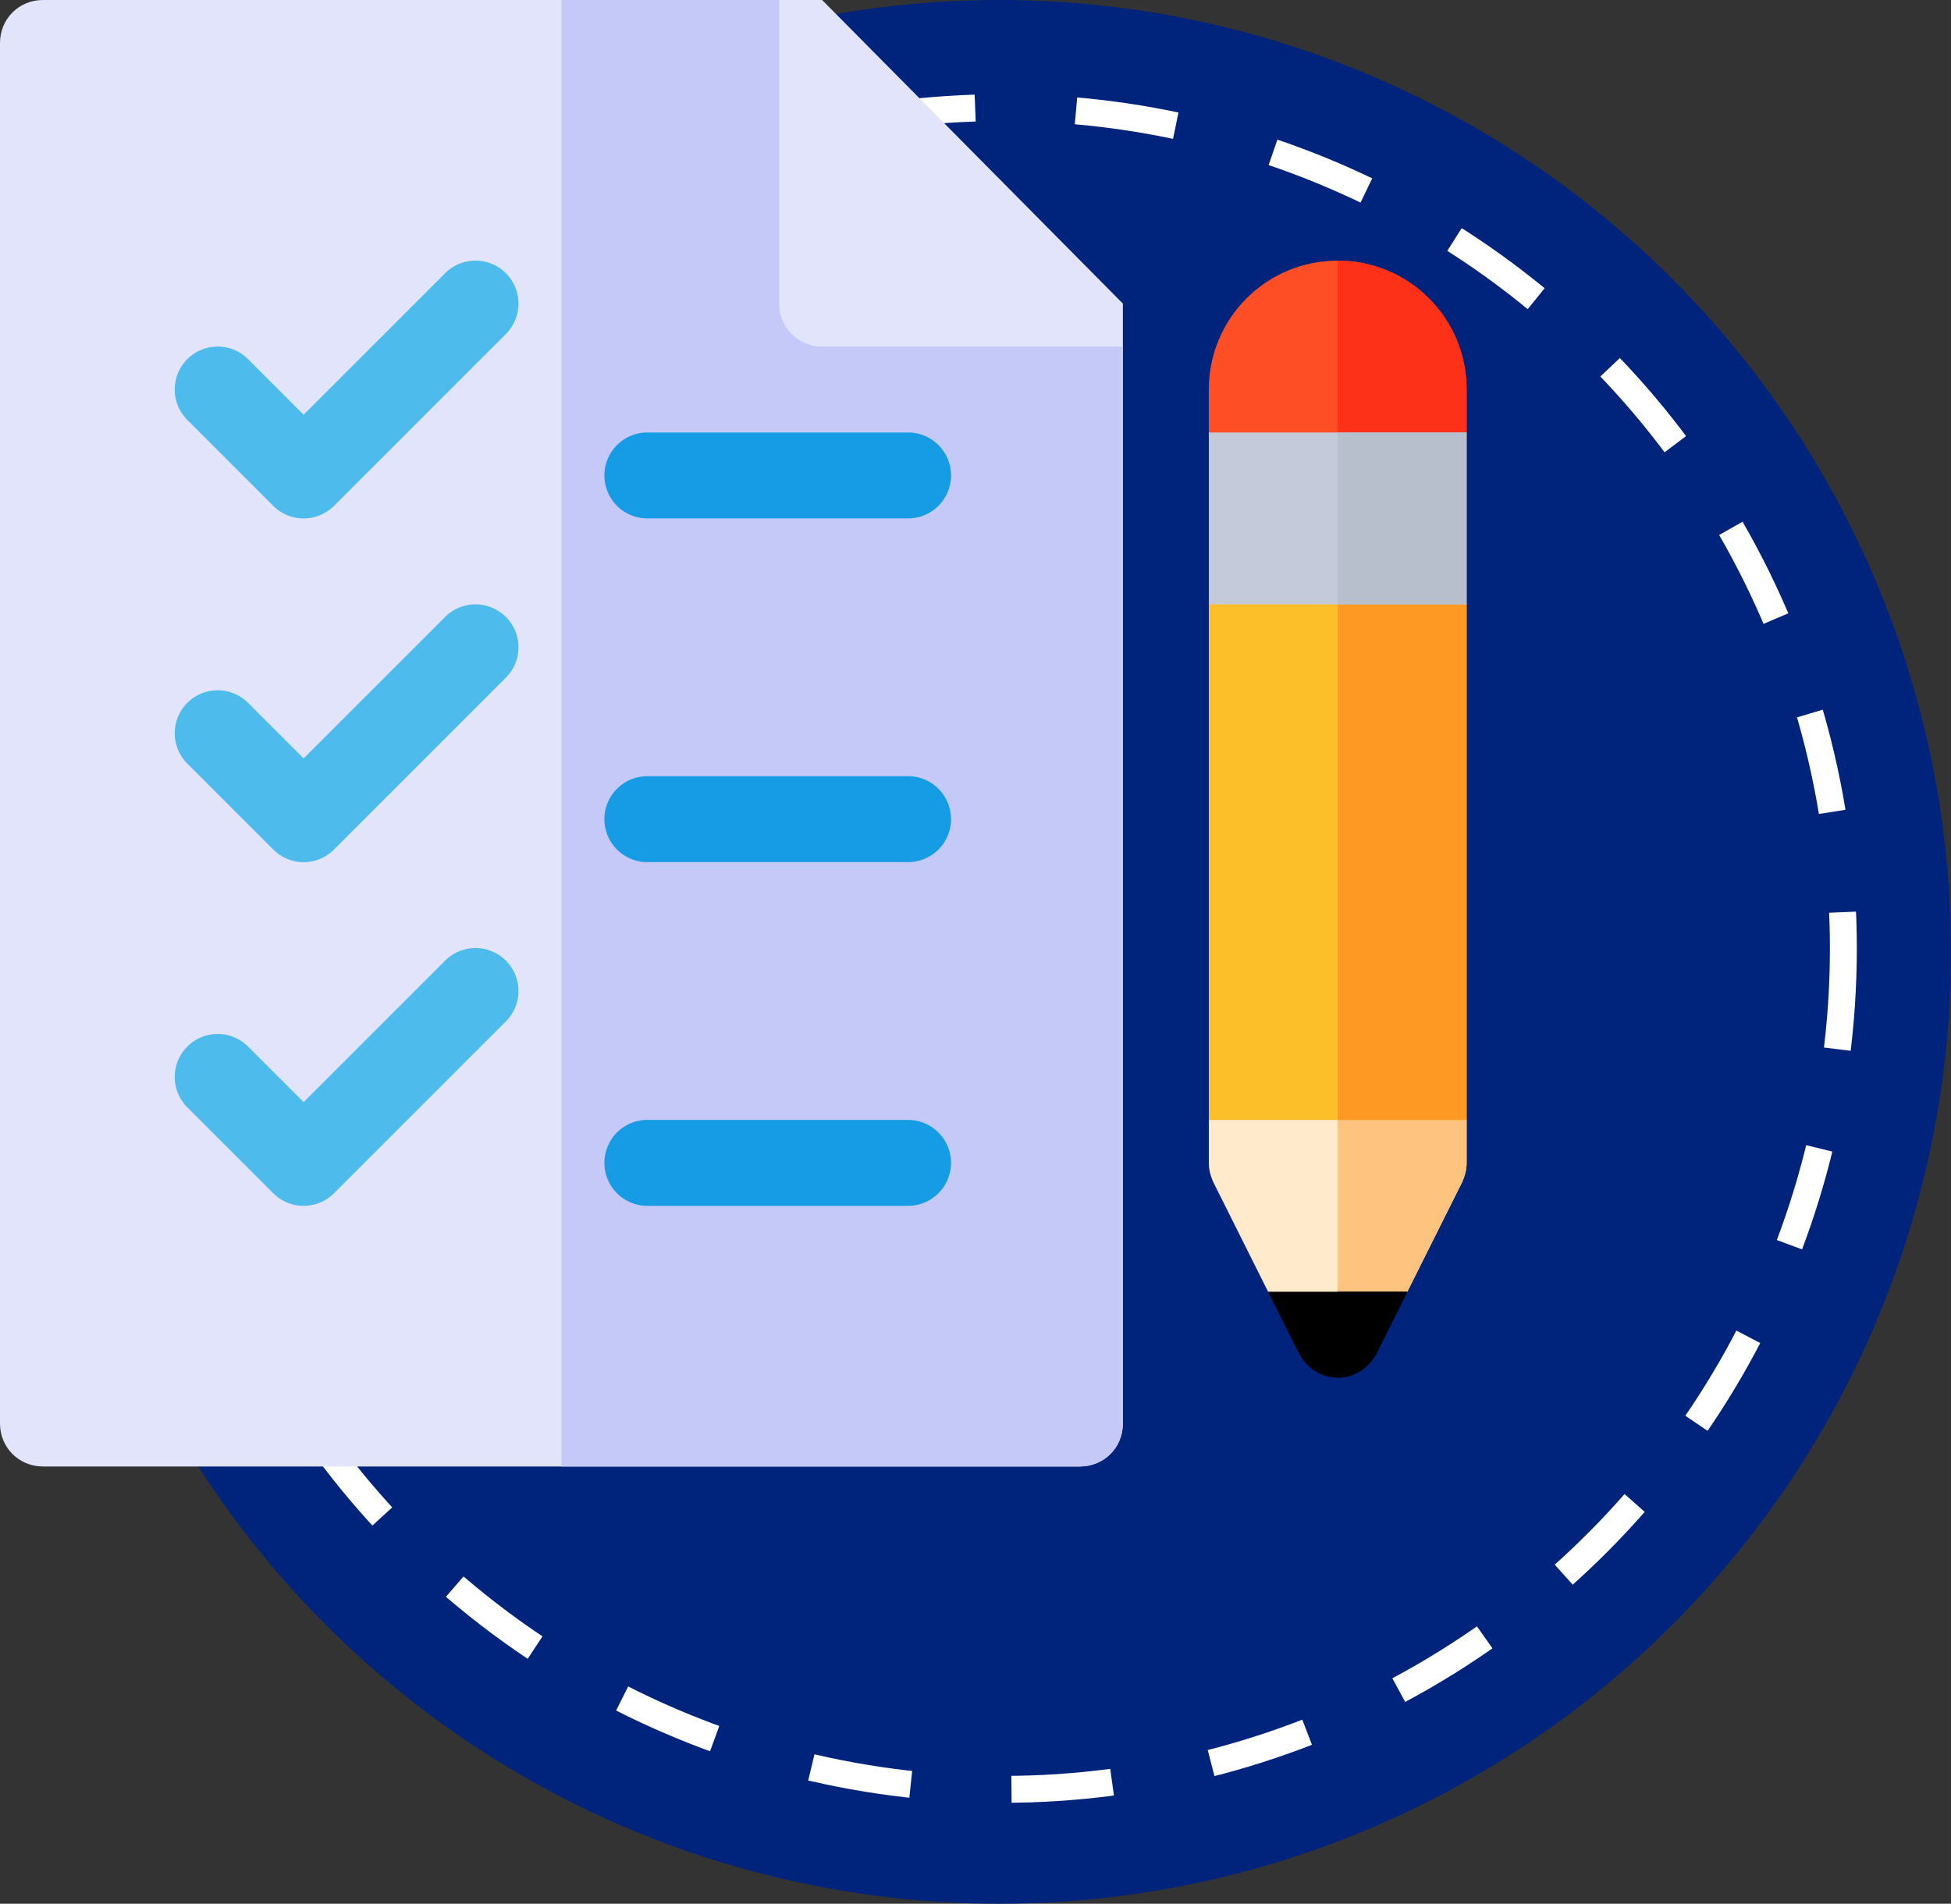 <svg width="290" height="283" fill="none" xmlns="http://www.w3.org/2000/svg"><rect width="100%" height="100%" fill="#333333" stroke="none"/><circle cx="148.5" cy="141.5" r="141.5" fill="#00237C"/><circle cx="149" cy="141" r="125" stroke="#fff" stroke-width="4" stroke-dasharray="15 15"/><path d="M218 166.48v6.387c0 1.022-.256 1.917-.639 2.81l-8.175 16.35-4.598 5.365h-11.496l-4.599-5.365-8.175-16.35c-.382-.893-.638-1.788-.638-2.81v-6.387l12.773-12.773h12.774L218 166.48z" fill="#FFEACC"/><path d="M218 166.48v6.387c0 1.022-.256 1.917-.639 2.81l-8.175 16.35-4.598 5.365h-5.748v-43.685h6.387L218 166.48z" fill="#FFC380"/><path d="M218 89.84v76.64h-38.32V89.84l6.386-12.774h25.547L218 89.84z" fill="#FCBF29"/><path d="M218 89.84v76.64h-19.16V77.066h12.773L218 89.84z" fill="#FE9923"/><path d="M166.906 51.52v160.093c0 3.577-2.809 6.387-6.386 6.387H6.387C2.81 218 0 215.19 0 211.613V6.387C0 2.81 2.81 0 6.387 0h110.958l49.561 51.52z" fill="#E1E4FB"/><path d="M166.906 51.52v160.093c0 3.577-2.809 6.387-6.386 6.387H83.453V0h33.892l49.561 51.52z" fill="#C5C9F7"/><path d="M134.973 77.066H96.227a6.383 6.383 0 01-6.387-6.386 6.383 6.383 0 016.387-6.387h38.746a6.382 6.382 0 016.386 6.387 6.383 6.383 0 01-6.386 6.386zm0 51.094H96.227a6.383 6.383 0 01-6.387-6.387 6.383 6.383 0 016.387-6.386h38.746a6.382 6.382 0 016.386 6.386 6.382 6.382 0 01-6.386 6.387zm0 51.094H96.227a6.383 6.383 0 01-6.387-6.387 6.383 6.383 0 016.387-6.387h38.746a6.383 6.383 0 016.386 6.387 6.383 6.383 0 01-6.386 6.387z" fill="#159CE4"/><path d="M45.133 77.067a6.365 6.365 0 01-4.516-1.872L27.844 62.422a6.385 6.385 0 010-9.031 6.385 6.385 0 019.03 0l8.258 8.258 21.032-21.032a6.385 6.385 0 019.031 0 6.385 6.385 0 010 9.031L49.648 75.195a6.366 6.366 0 01-4.516 1.872zm0 51.093a6.362 6.362 0 01-4.516-1.871l-12.773-12.773a6.386 6.386 0 119.031-9.032l8.258 8.258 21.031-21.031a6.385 6.385 0 019.031 0 6.385 6.385 0 010 9.031l-25.547 25.547a6.364 6.364 0 01-4.516 1.871zm0 51.094a6.366 6.366 0 01-4.516-1.871l-12.773-12.774a6.385 6.385 0 010-9.031 6.384 6.384 0 019.03 0l8.258 8.258 21.032-21.031a6.384 6.384 0 019.031 0 6.384 6.384 0 010 9.031l-25.547 25.547a6.368 6.368 0 01-4.516 1.871z" fill="#4DBBEB"/><path d="M218 57.906v6.387l-6.387 8.941h-25.547l-6.386-8.941v-6.387c0-10.602 8.557-19.16 19.16-19.16 10.602 0 19.16 8.558 19.16 19.16z" fill="#FD4E26"/><path d="M166.906 45.13L122.202 0h-6.39v45.133a6.383 6.383 0 006.387 6.386h44.707v-6.388z" fill="#E1E4FB"/><path d="M209.186 192.027l-4.598 9.197c-1.15 2.172-3.321 3.577-5.748 3.577s-4.599-1.405-5.748-3.577l-4.599-9.197h20.693z" fill="#000"/><path d="M218 57.906v6.387l-6.387 8.941H198.84V38.746c10.602 0 19.16 8.558 19.16 19.16z" fill="#FD3018"/><path d="M209.186 192.027l-4.598 9.197c-1.15 2.172-3.321 3.577-5.748 3.577v-12.774h10.346z" fill="#000"/><path d="M179.68 64.293V89.84H218V64.293h-38.32z" fill="#C4CAD9"/><path d="M218 64.293h-19.16V89.84H218V64.293z" fill="#B8BFCC"/></svg>